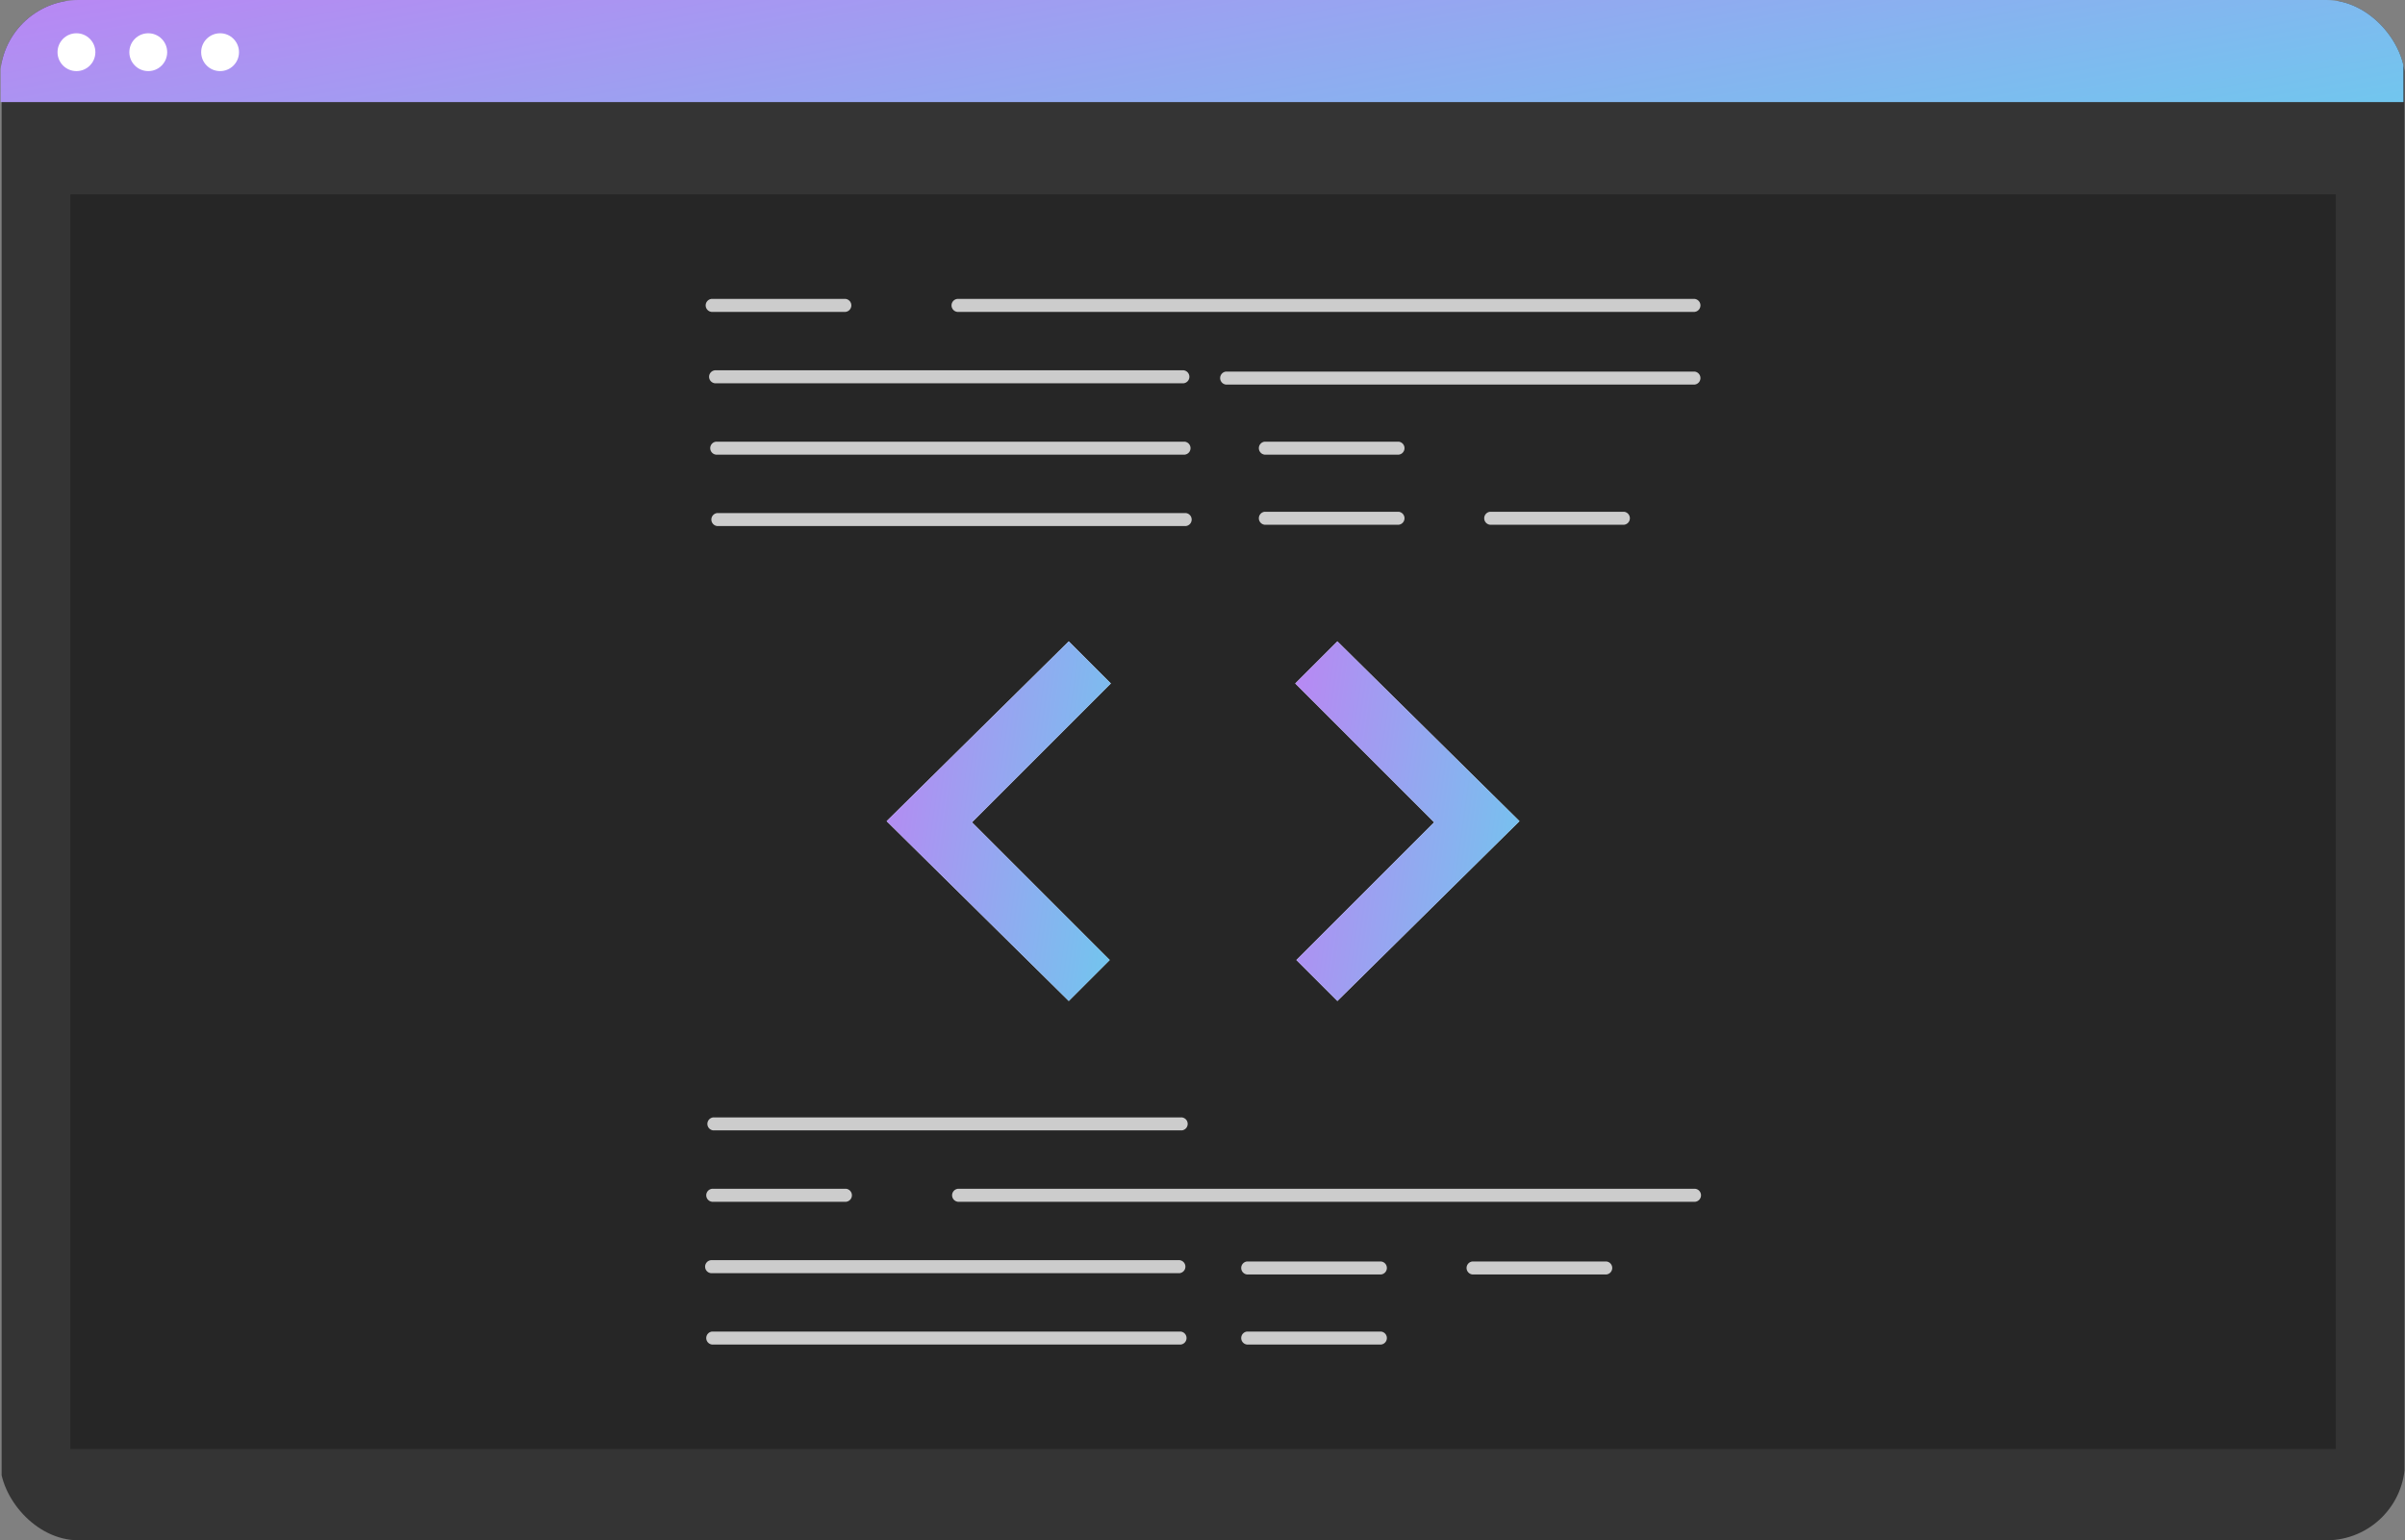 <svg width="612" height="392" viewBox="0 0 612 392" fill="none" xmlns="http://www.w3.org/2000/svg">
<rect x="0" y="0" width="612" height="392" fill="#808080" stroke="none"/>
<g clip-path="url(#clip0)">
<path d="M611.873 0.347H0.411V391.954H611.873V0.347Z" fill="#343434"/>
<path d="M594.388 49.464H17.896V368.786H594.388V49.464Z" fill="#262626"/>
<path d="M611.612 0H0.15V25.977H611.612V0Z" fill="url(#paint0_linear)"/>
<path d="M19.454 18.096C22.113 18.096 24.269 15.94 24.269 13.281C24.269 10.622 22.113 8.466 19.454 8.466C16.795 8.466 14.64 10.622 14.64 13.281C14.64 15.94 16.795 18.096 19.454 18.096Z" fill="white"/>
<path d="M37.73 18.096C40.389 18.096 42.544 15.94 42.544 13.281C42.544 10.622 40.389 8.466 37.73 8.466C35.071 8.466 32.915 10.622 32.915 13.281C32.915 15.94 35.071 18.096 37.73 18.096Z" fill="white"/>
<path d="M56.005 18.096C58.664 18.096 60.819 15.94 60.819 13.281C60.819 10.622 58.664 8.466 56.005 8.466C53.346 8.466 51.19 10.622 51.19 13.281C51.19 15.94 53.346 18.096 56.005 18.096Z" fill="white"/>
<path d="M431.267 79.373H243.58C243.179 79.32 242.811 79.123 242.545 78.819C242.278 78.515 242.131 78.125 242.131 77.721C242.131 77.317 242.278 76.927 242.545 76.623C242.811 76.319 243.179 76.122 243.58 76.069H431.267C431.667 76.122 432.035 76.319 432.302 76.623C432.568 76.927 432.715 77.317 432.715 77.721C432.715 78.125 432.568 78.515 432.302 78.819C432.035 79.123 431.667 79.32 431.267 79.373Z" fill="#CCCCCC"/>
<path d="M301.218 97.54H181.886C181.486 97.487 181.118 97.29 180.851 96.987C180.585 96.683 180.438 96.293 180.438 95.888C180.438 95.484 180.585 95.094 180.851 94.79C181.118 94.486 181.486 94.29 181.886 94.237H301.218C301.619 94.29 301.987 94.486 302.253 94.79C302.519 95.094 302.666 95.484 302.666 95.888C302.666 96.293 302.519 96.683 302.253 96.987C301.987 97.29 301.619 97.487 301.218 97.54Z" fill="#CCCCCC"/>
<path d="M431.267 97.871H311.935C311.534 97.818 311.166 97.621 310.9 97.317C310.634 97.013 310.487 96.623 310.487 96.219C310.487 95.815 310.634 95.424 310.9 95.121C311.166 94.817 311.534 94.62 311.935 94.567H431.267C431.668 94.62 432.035 94.817 432.302 95.121C432.568 95.424 432.715 95.815 432.715 96.219C432.715 96.623 432.568 97.013 432.302 97.317C432.035 97.621 431.668 97.818 431.267 97.871H431.267Z" fill="#CCCCCC"/>
<path d="M301.508 115.707H182.176C181.775 115.655 181.408 115.458 181.141 115.154C180.875 114.85 180.728 114.46 180.728 114.056C180.728 113.652 180.875 113.261 181.141 112.958C181.408 112.654 181.775 112.457 182.176 112.404H301.508C301.909 112.457 302.276 112.654 302.543 112.958C302.809 113.261 302.956 113.652 302.956 114.056C302.956 114.46 302.809 114.85 302.543 115.154C302.276 115.458 301.909 115.655 301.508 115.707Z" fill="#CCCCCC"/>
<path d="M301.797 133.875H182.466C182.065 133.822 181.697 133.626 181.431 133.322C181.164 133.018 181.017 132.627 181.017 132.223C181.017 131.819 181.164 131.429 181.431 131.125C181.697 130.821 182.065 130.625 182.466 130.572H301.797C302.198 130.625 302.566 130.821 302.832 131.125C303.099 131.429 303.246 131.819 303.246 132.223C303.246 132.627 303.099 133.018 302.832 133.322C302.566 133.626 302.198 133.822 301.797 133.875Z" fill="#CCCCCC"/>
<path d="M355.96 115.707H321.783C321.382 115.655 321.014 115.458 320.748 115.154C320.481 114.85 320.335 114.46 320.335 114.056C320.335 113.652 320.481 113.261 320.748 112.958C321.014 112.654 321.382 112.457 321.783 112.404H355.96C356.361 112.457 356.729 112.654 356.995 112.958C357.262 113.261 357.408 113.652 357.408 114.056C357.408 114.46 357.262 114.85 356.995 115.154C356.729 115.458 356.361 115.655 355.96 115.707Z" fill="#CCCCCC"/>
<path d="M355.96 133.545H321.783C321.382 133.492 321.014 133.295 320.748 132.992C320.481 132.688 320.335 132.297 320.335 131.893C320.335 131.489 320.481 131.099 320.748 130.795C321.014 130.491 321.382 130.295 321.783 130.242H355.96C356.361 130.295 356.729 130.491 356.995 130.795C357.262 131.099 357.408 131.489 357.408 131.893C357.408 132.297 357.262 132.688 356.995 132.992C356.729 133.295 356.361 133.492 355.96 133.545Z" fill="#CCCCCC"/>
<path d="M413.309 133.545H379.132C378.731 133.492 378.363 133.295 378.097 132.992C377.83 132.688 377.683 132.297 377.683 131.893C377.683 131.489 377.83 131.099 378.097 130.795C378.363 130.491 378.731 130.295 379.132 130.242H413.309C413.71 130.295 414.078 130.491 414.344 130.795C414.61 131.099 414.757 131.489 414.757 131.893C414.757 132.297 414.61 132.688 414.344 132.992C414.078 133.295 413.71 133.492 413.309 133.545Z" fill="#CCCCCC"/>
<path d="M215.195 79.373H181.017C180.617 79.32 180.249 79.123 179.982 78.819C179.716 78.515 179.569 78.125 179.569 77.721C179.569 77.317 179.716 76.927 179.982 76.623C180.249 76.319 180.617 76.122 181.017 76.069H215.195C215.596 76.122 215.963 76.319 216.23 76.623C216.496 76.927 216.643 77.317 216.643 77.721C216.643 78.125 216.496 78.515 216.23 78.819C215.963 79.123 215.596 79.32 215.195 79.373Z" fill="#CCCCCC"/>
<path d="M300.784 287.678H181.452C181.051 287.625 180.683 287.429 180.417 287.125C180.151 286.821 180.004 286.431 180.004 286.027C180.004 285.622 180.151 285.232 180.417 284.928C180.683 284.624 181.051 284.428 181.452 284.375H300.784C301.185 284.428 301.552 284.624 301.819 284.928C302.085 285.232 302.232 285.622 302.232 286.027C302.232 286.431 302.085 286.821 301.819 287.125C301.552 287.429 301.185 287.625 300.784 287.678H300.784Z" fill="#CCCCCC"/>
<path d="M300.204 324.013H180.872C180.472 323.96 180.104 323.764 179.838 323.46C179.571 323.156 179.424 322.766 179.424 322.362C179.424 321.957 179.571 321.567 179.838 321.263C180.104 320.959 180.472 320.763 180.872 320.71H300.205C300.605 320.763 300.973 320.959 301.239 321.263C301.506 321.567 301.653 321.957 301.653 322.362C301.653 322.766 301.506 323.156 301.239 323.46C300.973 323.764 300.605 323.96 300.205 324.013H300.204Z" fill="#CCCCCC"/>
<path d="M300.494 342.181H181.162C180.762 342.128 180.394 341.931 180.127 341.627C179.861 341.324 179.714 340.933 179.714 340.529C179.714 340.125 179.861 339.735 180.127 339.431C180.394 339.127 180.762 338.93 181.162 338.877H300.494C300.895 338.93 301.263 339.127 301.529 339.431C301.796 339.735 301.942 340.125 301.942 340.529C301.942 340.933 301.796 341.324 301.529 341.627C301.263 341.931 300.895 342.128 300.494 342.181H300.494Z" fill="#CCCCCC"/>
<path d="M351.471 324.344H317.293C316.893 324.291 316.525 324.094 316.258 323.79C315.992 323.487 315.845 323.096 315.845 322.692C315.845 322.288 315.992 321.898 316.258 321.594C316.525 321.29 316.893 321.093 317.293 321.041H351.471C351.871 321.093 352.239 321.29 352.506 321.594C352.772 321.898 352.919 322.288 352.919 322.692C352.919 323.096 352.772 323.487 352.506 323.79C352.239 324.094 351.871 324.291 351.471 324.344Z" fill="#CCCCCC"/>
<path d="M351.471 342.181H317.293C316.893 342.128 316.525 341.931 316.258 341.627C315.992 341.324 315.845 340.933 315.845 340.529C315.845 340.125 315.992 339.735 316.258 339.431C316.525 339.127 316.893 338.93 317.293 338.877H351.471C351.871 338.93 352.239 339.127 352.506 339.431C352.772 339.735 352.919 340.125 352.919 340.529C352.919 340.933 352.772 341.324 352.506 341.627C352.239 341.931 351.871 342.128 351.471 342.181Z" fill="#CCCCCC"/>
<path d="M408.82 324.344H374.642C374.241 324.291 373.874 324.094 373.607 323.79C373.341 323.487 373.194 323.096 373.194 322.692C373.194 322.288 373.341 321.898 373.607 321.594C373.874 321.29 374.241 321.093 374.642 321.041H408.82C409.22 321.093 409.588 321.29 409.855 321.594C410.121 321.898 410.268 322.288 410.268 322.692C410.268 323.096 410.121 323.487 409.855 323.79C409.588 324.094 409.22 324.291 408.82 324.344Z" fill="#CCCCCC"/>
<path d="M431.412 305.846H243.725C243.324 305.793 242.956 305.596 242.69 305.292C242.423 304.989 242.276 304.598 242.276 304.194C242.276 303.79 242.423 303.4 242.69 303.096C242.956 302.792 243.324 302.595 243.725 302.542H431.412C431.812 302.595 432.18 302.792 432.447 303.096C432.713 303.4 432.86 303.79 432.86 304.194C432.86 304.598 432.713 304.989 432.447 305.292C432.18 305.596 431.812 305.793 431.412 305.846Z" fill="#CCCCCC"/>
<path d="M215.34 305.846H181.162C180.762 305.793 180.394 305.596 180.127 305.292C179.861 304.989 179.714 304.598 179.714 304.194C179.714 303.79 179.861 303.4 180.127 303.096C180.394 302.792 180.762 302.595 181.162 302.542H215.34C215.74 302.595 216.108 302.792 216.375 303.096C216.641 303.4 216.788 303.79 216.788 304.194C216.788 304.598 216.641 304.989 216.375 305.292C216.108 305.596 215.74 305.793 215.34 305.846Z" fill="#CCCCCC"/>
<path d="M271.965 163.221L225.622 208.985L271.965 254.748L282.392 244.321L247.345 209.274L282.681 173.938L271.965 163.221Z" fill="#E6E6E6"/>
<path d="M340.32 163.221L386.662 208.985L340.32 254.748L329.893 244.321L364.939 209.274L329.603 173.938L340.32 163.221Z" fill="#E6E6E6"/>
<path d="M271.965 163.221L225.622 208.985L271.965 254.748L282.392 244.321L247.345 209.274L282.681 173.938L271.965 163.221Z" fill="url(#paint1_linear)"/>
<path d="M340.32 163.221L386.662 208.985L340.32 254.748L329.893 244.321L364.939 209.274L329.603 173.938L340.32 163.221Z" fill="url(#paint2_linear)"/>
</g>
<defs>
<linearGradient id="paint0_linear" x1="0.15" y1="0" x2="25.712" y2="136.055" gradientUnits="userSpaceOnUse">
<stop stop-color="#B987F3"/>
<stop offset="1" stop-color="#71C6EE"/>
</linearGradient>
<linearGradient id="paint1_linear" x1="225.622" y1="163.221" x2="294.22" y2="172.891" gradientUnits="userSpaceOnUse">
<stop stop-color="#B987F3"/>
<stop offset="1" stop-color="#71C6EE"/>
</linearGradient>
<linearGradient id="paint2_linear" x1="329.603" y1="163.221" x2="398.201" y2="172.891" gradientUnits="userSpaceOnUse">
<stop stop-color="#B987F3"/>
<stop offset="1" stop-color="#71C6EE"/>
</linearGradient>
<clipPath id="clip0">
<rect width="612" height="392" rx="20" fill="white"/>
</clipPath>
</defs>
</svg>
